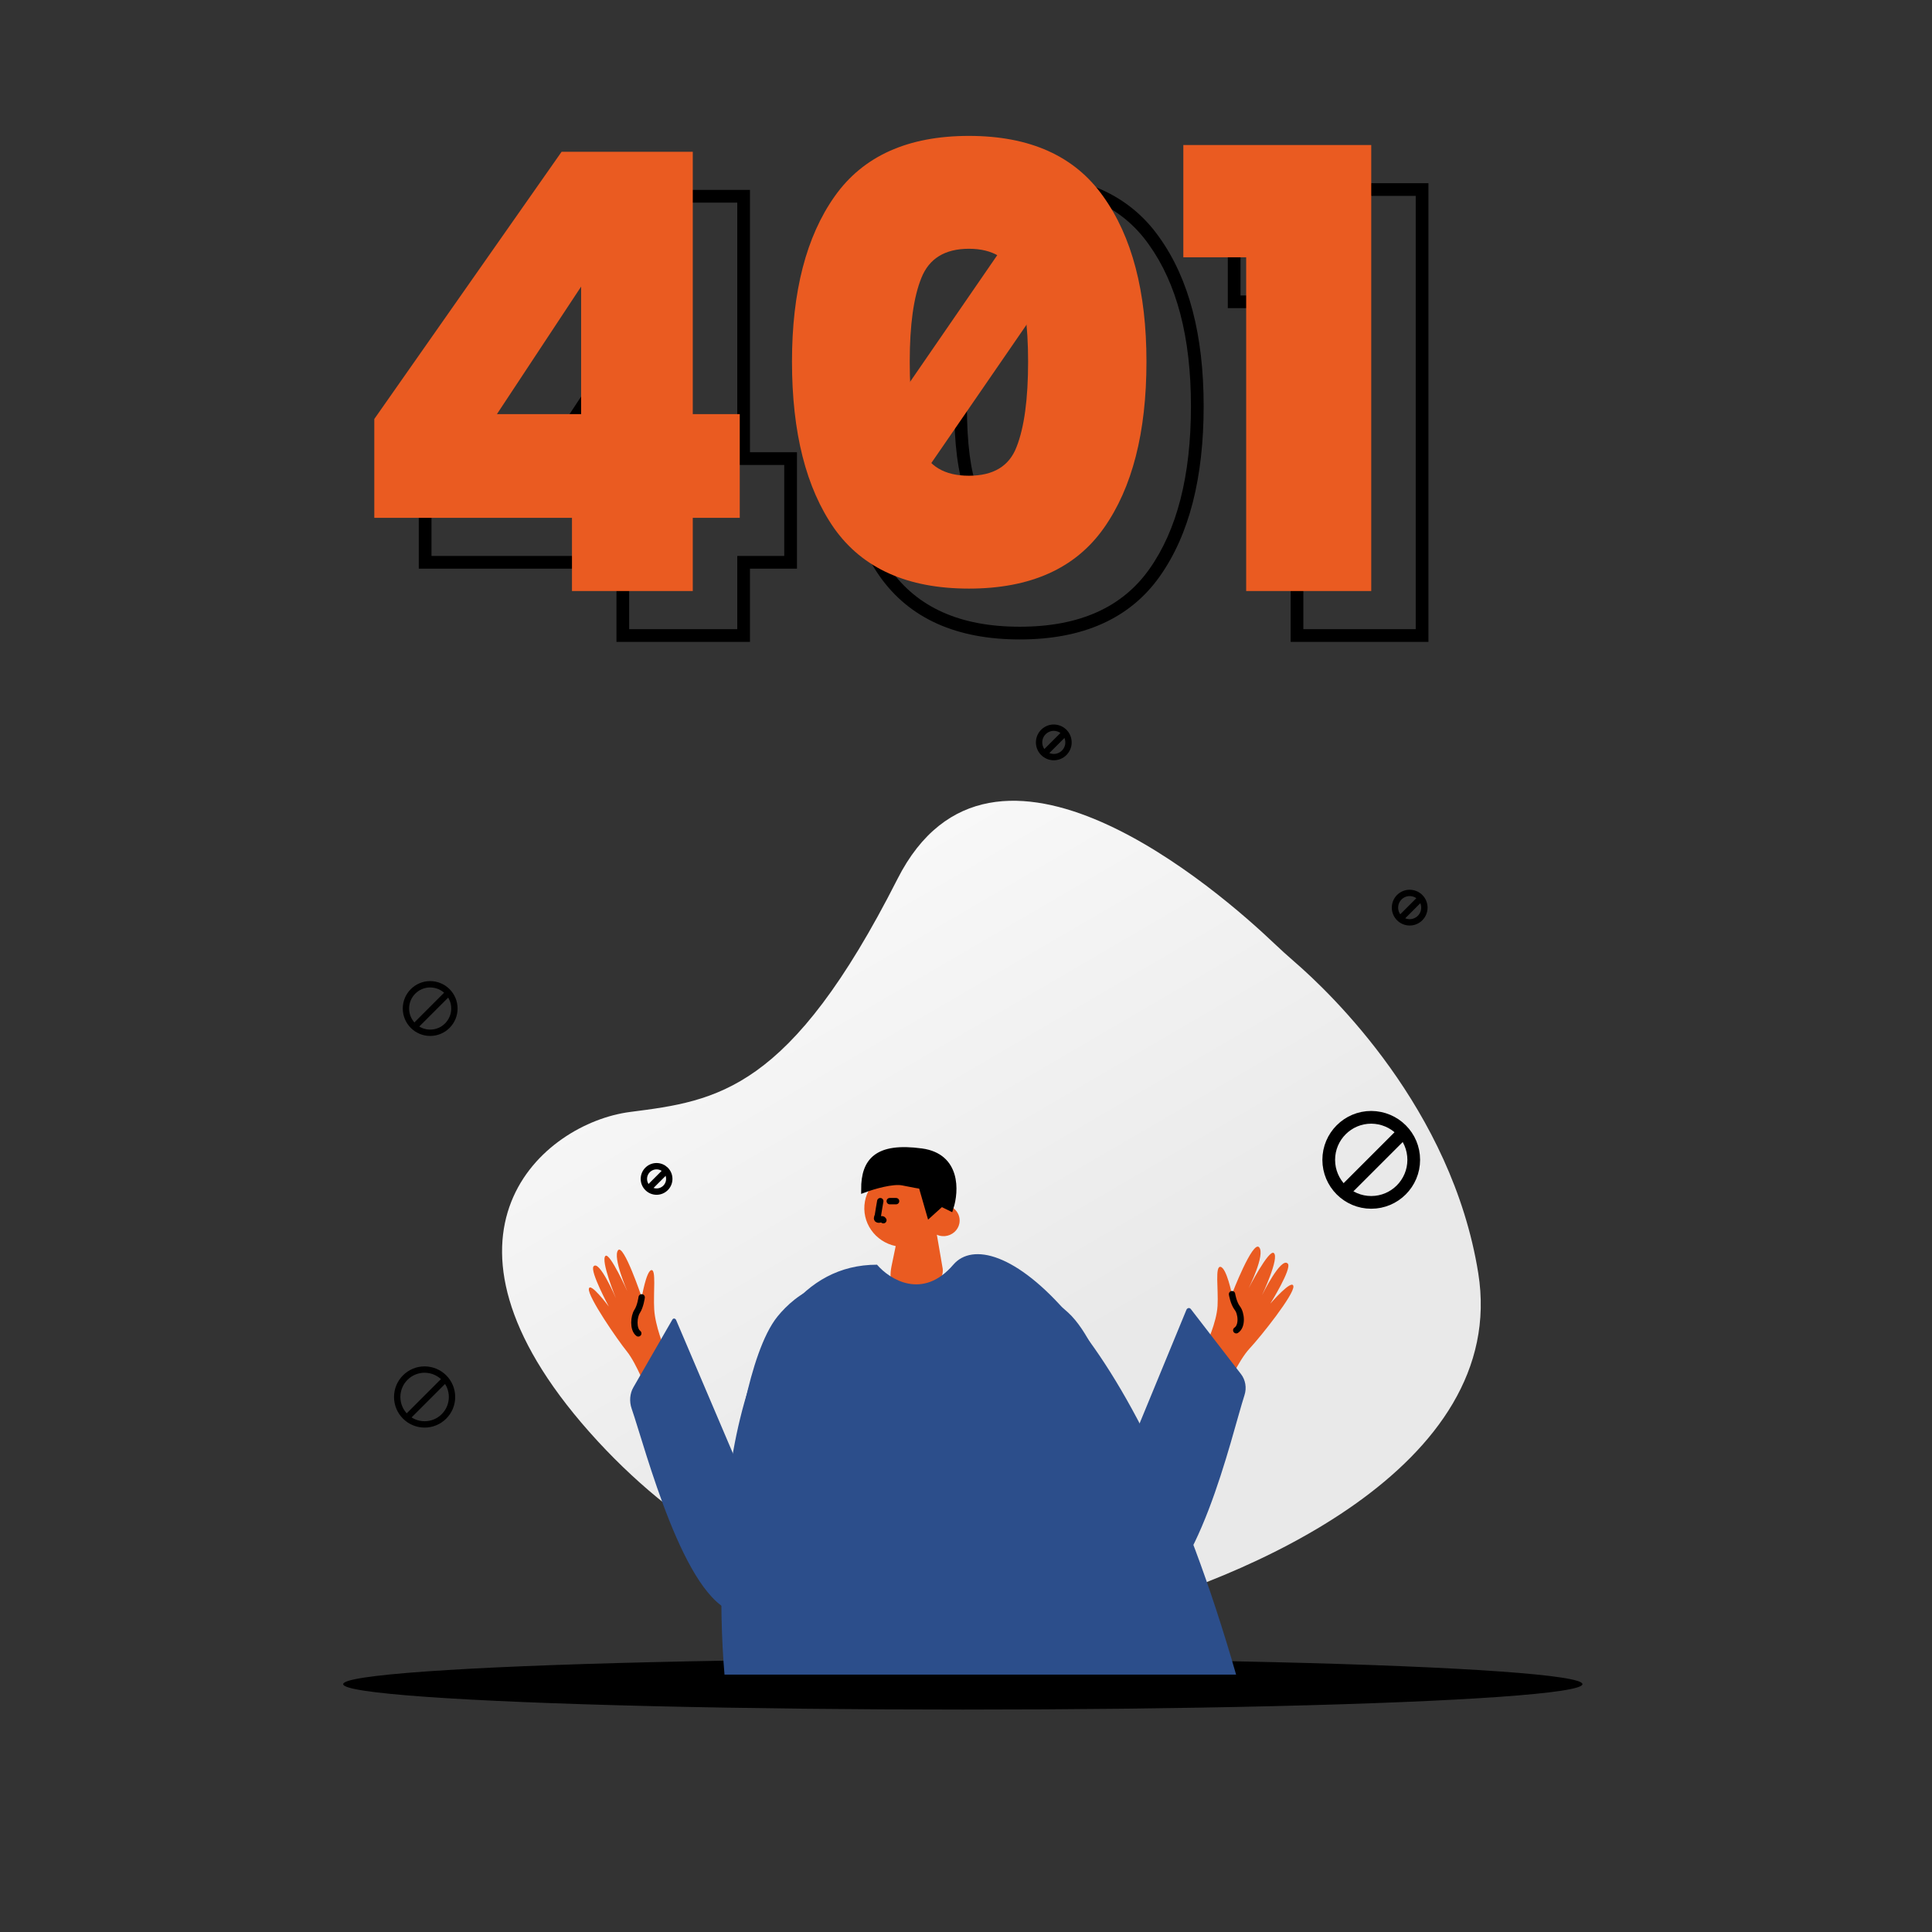 <svg width="304" height="304" viewBox="0 0 304 304" fill="none" xmlns="http://www.w3.org/2000/svg">
<rect x="0" y="0" width="304" height="304" fill="#333333" stroke="none"/>
<mask id="mask0" mask-type="alpha" maskUnits="userSpaceOnUse" x="0" y="0" width="304" height="304">
<rect width="304" height="304" fill="white"/>
</mask>
<g mask="url(#mask0)">
<ellipse cx="151.5" cy="265" rx="97.5" ry="4" fill="black"/>
<path d="M66.896 88.48H65.896V89.48H66.896V88.48ZM66.896 72.928L66.077 72.354L65.896 72.612V72.928H66.896ZM96.368 30.88V29.88H95.848L95.549 30.306L96.368 30.88ZM117.008 30.88H118.008V29.88H117.008V30.88ZM117.008 72.16H116.008V73.16H117.008V72.16ZM124.4 72.16H125.4V71.16H124.4V72.16ZM124.4 88.48V89.48H125.4V88.48H124.4ZM117.008 88.48V87.48H116.008V88.48H117.008ZM117.008 100V101H118.008V100H117.008ZM98 100H97V101H98V100ZM98 88.48H99V87.48H98V88.48ZM99.44 52.096H100.44V48.767L98.606 51.545L99.44 52.096ZM86.192 72.16L85.358 71.609L84.333 73.16H86.192V72.16ZM99.44 72.16V73.16H100.44V72.16H99.44ZM67.896 88.48V72.928H65.896V88.48H67.896ZM67.715 73.502L97.187 31.454L95.549 30.306L66.077 72.354L67.715 73.502ZM96.368 31.88H117.008V29.88H96.368V31.88ZM116.008 30.88V72.16H118.008V30.88H116.008ZM117.008 73.16H124.4V71.16H117.008V73.16ZM123.4 72.16V88.48H125.4V72.16H123.4ZM124.4 87.48H117.008V89.48H124.4V87.48ZM116.008 88.48V100H118.008V88.48H116.008ZM117.008 99H98V101H117.008V99ZM99 100V88.48H97V100H99ZM98 87.48H66.896V89.48H98V87.48ZM98.606 51.545L85.358 71.609L87.026 72.711L100.275 52.647L98.606 51.545ZM86.192 73.16H99.44V71.16H86.192V73.16ZM100.44 72.16V52.096H98.44V72.16H100.44ZM139.339 37.888L140.156 38.465V38.465L139.339 37.888ZM181.579 37.888L180.762 38.465L180.766 38.471L181.579 37.888ZM181.675 90.112L180.858 89.535L181.675 90.112ZM139.243 90.112L138.423 90.684L138.426 90.689L139.243 90.112ZM167.947 50.752L167.017 51.12L167.02 51.127L167.947 50.752ZM152.971 50.752L153.898 51.127L153.901 51.12L152.971 50.752ZM152.875 77.344L151.939 77.695L151.943 77.707L151.948 77.719L152.875 77.344ZM167.947 77.344L167.017 76.976L167.013 76.986L167.947 77.344ZM133.619 63.904C133.619 53.019 135.835 44.575 140.156 38.465L138.522 37.311C133.883 43.873 131.619 52.773 131.619 63.904H133.619ZM140.156 38.465C144.403 32.458 151.097 29.384 160.459 29.384V27.384C150.621 27.384 143.235 30.646 138.522 37.311L140.156 38.465ZM160.459 29.384C169.821 29.384 176.515 32.458 180.762 38.465L182.396 37.311C177.683 30.646 170.297 27.384 160.459 27.384V29.384ZM180.766 38.471C185.148 44.58 187.395 53.022 187.395 63.904H189.395C189.395 52.77 187.098 43.868 182.392 37.305L180.766 38.471ZM187.395 63.904C187.395 74.92 185.177 83.427 180.858 89.535L182.492 90.689C187.133 84.126 189.395 75.16 189.395 63.904H187.395ZM180.858 89.535C176.612 95.54 169.888 98.616 160.459 98.616V100.616C170.358 100.616 177.778 97.356 182.492 90.689L180.858 89.535ZM160.459 98.616C151.03 98.616 144.306 95.54 140.06 89.535L138.426 90.689C143.14 97.356 150.56 100.616 160.459 100.616V98.616ZM140.063 89.54C135.806 83.431 133.619 74.922 133.619 63.904H131.619C131.619 75.158 133.848 84.121 138.423 90.684L140.063 89.54ZM170.771 63.904C170.771 58.099 170.162 53.563 168.874 50.377L167.02 51.127C168.164 53.957 168.771 58.188 168.771 63.904H170.771ZM168.877 50.384C168.2 48.674 167.142 47.34 165.687 46.444C164.242 45.555 162.48 45.144 160.459 45.144V47.144C162.214 47.144 163.588 47.501 164.639 48.148C165.68 48.788 166.478 49.758 167.017 51.12L168.877 50.384ZM160.459 45.144C158.438 45.144 156.676 45.555 155.231 46.444C153.776 47.34 152.718 48.674 152.041 50.384L153.901 51.12C154.44 49.758 155.238 48.788 156.279 48.148C157.33 47.501 158.704 47.144 160.459 47.144V45.144ZM152.044 50.377C150.756 53.563 150.147 58.099 150.147 63.904H152.147C152.147 58.188 152.754 53.957 153.898 51.127L152.044 50.377ZM150.147 63.904C150.147 69.832 150.724 74.455 151.939 77.695L153.811 76.993C152.722 74.089 152.147 69.752 152.147 63.904H150.147ZM151.948 77.719C152.629 79.403 153.7 80.712 155.172 81.587C156.631 82.456 158.413 82.856 160.459 82.856V80.856C158.665 80.856 157.263 80.504 156.194 79.869C155.138 79.24 154.337 78.293 153.802 76.969L151.948 77.719ZM160.459 82.856C162.505 82.856 164.281 82.456 165.727 81.585C167.186 80.705 168.234 79.391 168.881 77.702L167.013 76.986C166.508 78.305 165.732 79.247 164.695 79.871C163.645 80.504 162.253 80.856 160.459 80.856V82.856ZM168.877 77.712C170.162 74.465 170.771 69.835 170.771 63.904H168.771C168.771 69.749 168.164 74.079 167.017 76.976L168.877 77.712ZM194.197 47.488H193.197V48.488H194.197V47.488ZM194.197 29.824V28.824H193.197V29.824H194.197ZM223.765 29.824H224.765V28.824H223.765V29.824ZM223.765 100V101H224.765V100H223.765ZM204.085 100H203.085V101H204.085V100ZM204.085 47.488H205.085V46.488H204.085V47.488ZM195.197 47.488V29.824H193.197V47.488H195.197ZM194.197 30.824H223.765V28.824H194.197V30.824ZM222.765 29.824V100H224.765V29.824H222.765ZM223.765 99H204.085V101H223.765V99ZM205.085 100V47.488H203.085V100H205.085ZM204.085 46.488H194.197V48.488H204.085V46.488Z" fill="black"/>
<path d="M58.896 81.48V65.928L88.368 23.88H109.008V65.16H116.4V81.48H109.008V93H90V81.48H58.896ZM91.44 45.096L78.192 65.16H91.44V45.096ZM124.619 56.904C124.619 45.896 126.859 37.224 131.339 30.888C135.819 24.552 142.859 21.384 152.459 21.384C162.059 21.384 169.099 24.552 173.579 30.888C178.123 37.224 180.395 45.896 180.395 56.904C180.395 68.04 178.155 76.776 173.675 83.112C169.195 89.448 162.123 92.616 152.459 92.616C142.795 92.616 135.723 89.448 131.243 83.112C126.827 76.776 124.619 68.04 124.619 56.904ZM161.771 56.904C161.771 51.144 161.163 46.76 159.947 43.752C158.731 40.68 156.235 39.144 152.459 39.144C148.683 39.144 146.187 40.68 144.971 43.752C143.755 46.76 143.147 51.144 143.147 56.904C143.147 62.792 143.723 67.272 144.875 70.344C146.091 73.352 148.619 74.856 152.459 74.856C156.299 74.856 158.795 73.352 159.947 70.344C161.163 67.272 161.771 62.792 161.771 56.904ZM186.197 40.488V22.824H215.765V93H196.085V40.488H186.197Z" fill="#EA5B21"/>
<path d="M139 75L165.5 36.5" stroke="#EA5B21" stroke-width="10"/>
<mask id="mask1" mask-type="alpha" maskUnits="userSpaceOnUse" x="40" y="101" width="209" height="209">
<rect x="40" y="101" width="209" height="209" fill="white"/>
</mask>
<g mask="url(#mask1)">
<path fill-rule="evenodd" clip-rule="evenodd" d="M203.697 151.349C202.579 150.382 201.484 149.389 200.414 148.371C192.188 140.547 156.162 108.833 141.217 138.306C124.292 171.681 112.905 173.202 99.166 174.964C85.428 176.727 65.127 194.138 92.724 225.302C120.32 256.467 156.926 258.427 172.544 254.518C196.209 248.597 237.485 230.812 232.603 200.326C228.455 174.445 209.368 156.252 203.697 151.349Z" fill="url(#paint0_linear)"/>
<path fill-rule="evenodd" clip-rule="evenodd" d="M136.098 189.032C136.645 186.032 139.441 183.867 142.563 184.006C145.789 184.158 148.26 186.614 148.52 189.589C148.598 189.589 148.663 189.589 148.741 189.601C150.198 189.753 151.239 191.083 150.952 192.526C150.744 193.589 149.808 194.399 148.702 194.5C148.234 194.538 147.792 194.462 147.415 194.285L148.338 199.653C148.572 202.07 145.346 204.121 142.849 203.994C140.378 203.868 139.805 201.64 140.274 199.273L140.937 196.07C137.698 195.399 135.5 192.336 136.098 189.032Z" fill="#EA5B21"/>
<path d="M142.063 186.035C140.484 185.703 137.363 186.632 136 187.138C136 182.724 137.974 180.242 145.024 181.207C150.663 181.98 150.381 187.414 149.535 190.035L148.125 189.345L146.293 191L145.024 186.586C144.695 186.54 143.642 186.366 142.063 186.035Z" fill="black" stroke="black"/>
<path fill-rule="evenodd" clip-rule="evenodd" d="M189.807 211.512C189.807 211.512 191.425 208.147 191.581 205.493C191.736 202.839 191.138 199.144 192.07 199.343C193.003 199.543 193.841 203.641 193.841 203.641C193.841 203.641 197.115 195.11 198.126 196.259C199.136 197.408 196.474 202.702 196.474 202.702C196.474 202.702 199.62 196.596 200.424 197.157C201.388 197.844 198.581 203.795 198.581 203.795C198.581 203.795 201.583 197.671 202.636 198.834C203.329 199.597 199.88 205.134 199.88 205.134C199.88 205.134 203.334 201.143 203.515 202.386C203.696 203.629 198.402 210.288 196.63 212.18C194.858 214.072 192.852 218.633 192.852 218.633L189.807 211.512Z" fill="#EA5B21"/>
<path d="M193.859 203.635C193.859 203.635 194.085 205.049 194.703 205.848C195.322 206.647 195.532 208.647 194.525 209.313" stroke="black" stroke-linecap="round" stroke-linejoin="round"/>
<path d="M177.481 228.425L186.688 206.085C186.822 205.789 187.181 205.722 187.378 205.983L195.262 216.202C195.98 217.121 196.192 218.388 195.821 219.524C193.715 226.058 188.41 250.028 179.232 252.607C162.289 256.139 148.284 216.865 152.912 206.779C156.614 198.71 164.583 203.274 168.105 206.564C173.973 212.011 177.481 228.425 177.481 228.425Z" fill="#2C4E8B"/>
<path fill-rule="evenodd" clip-rule="evenodd" d="M104.504 212.036C104.504 212.036 103.09 208.661 102.938 206.007C102.785 203.353 103.274 199.663 102.474 199.856C101.674 200.049 100.982 204.139 100.982 204.139C100.982 204.139 98.108 195.589 97.247 196.73C96.387 197.872 98.712 203.183 98.712 203.183C98.712 203.183 95.965 197.057 95.277 197.612C94.454 198.292 96.909 204.26 96.909 204.26C96.909 204.26 94.285 198.118 93.388 199.274C92.797 200.031 95.801 205.59 95.801 205.59C95.801 205.59 92.804 201.576 92.657 202.818C92.51 204.059 97.107 210.752 98.644 212.656C100.18 214.56 101.936 219.134 101.936 219.134L104.504 212.036Z" fill="#EA5B21"/>
<path d="M100.966 204.137C100.966 204.137 100.781 205.548 100.256 206.343C99.73 207.137 99.562 209.135 100.433 209.808" stroke="black" stroke-linecap="round" stroke-linejoin="round"/>
<path d="M115.663 229.487L106.389 207.713C106.256 207.425 105.944 207.378 105.791 207.649L99.662 218.296C99.103 219.254 99 220.53 99.388 221.643C101.596 228.046 107.625 251.668 115.653 253.722C130.399 256.285 139.983 216.293 135.393 206.489C131.721 198.646 125.169 203.653 122.352 207.137C117.657 212.905 115.663 229.487 115.663 229.487Z" fill="#2C4E8B"/>
<path d="M138.511 189C138.371 189.748 138.258 190.499 138.137 191.242C138.113 191.39 137.909 191.677 138.049 191.833C138.275 192.085 138.834 191.63 139 192" stroke="black" stroke-linecap="round" stroke-linejoin="round"/>
<path d="M140 189C140.169 189 140.475 189 140.71 189C140.784 189 141.044 189 140.994 189" stroke="black" stroke-linecap="round" stroke-linejoin="round"/>
<path d="M150 199.001C145.2 204.601 140 201.335 138 199.001C114.4 199.001 112.166 242.001 114 263.501H194.5C178 206.001 156 192.001 150 199.001Z" fill="#2C4E8B"/>
<path d="M222.451 182.501C222.451 186.194 219.452 189.194 215.764 189.194C212.075 189.194 209.076 186.194 209.076 182.501C209.076 178.81 212.073 175.81 215.76 175.809C219.482 175.833 222.451 178.813 222.451 182.501Z" stroke="black" stroke-width="2"/>
<path d="M211.5 187.5L221 178" stroke="black" stroke-width="2"/>
<path d="M71.5 158.691C71.5 160.796 69.791 162.506 67.688 162.506C65.585 162.506 63.875 160.796 63.875 158.691C63.875 156.586 65.584 154.876 67.686 154.875C69.807 154.889 71.5 156.588 71.5 158.691Z" stroke="black"/>
<path d="M65.295 161.494L70.624 156.164" stroke="black"/>
<path d="M168.127 116.816C168.127 118.093 167.09 119.131 165.814 119.131C164.538 119.131 163.5 118.093 163.5 116.816C163.5 115.539 164.537 114.501 165.812 114.5C167.101 114.509 168.127 115.54 168.127 116.816Z" stroke="black"/>
<path d="M164.252 118.645L167.729 115.168" stroke="black"/>
<path d="M105.311 185.5C105.311 186.603 104.415 187.5 103.313 187.5C102.211 187.5 101.314 186.603 101.314 185.5C101.314 184.397 102.21 183.501 103.311 183.5C104.425 183.508 105.311 184.399 105.311 185.5Z" stroke="black"/>
<path d="M101.928 187.123L105.015 184.035" stroke="black"/>
<path d="M224.127 142.816C224.127 144.093 223.09 145.131 221.814 145.131C220.538 145.131 219.5 144.093 219.5 142.816C219.5 141.539 220.537 140.501 221.812 140.5C223.101 140.509 224.127 141.54 224.127 142.816Z" stroke="black"/>
<path d="M220.252 144.645L223.729 141.168" stroke="black"/>
<path d="M71.125 219.816C71.125 222.197 69.191 224.131 66.812 224.131C64.434 224.131 62.5 222.197 62.5 219.816C62.5 217.435 64.433 215.501 66.811 215.5C69.209 215.516 71.125 217.437 71.125 219.816Z" stroke="black"/>
<path d="M64.143 222.943L70.09 216.996" stroke="black"/>
</g>
</g>
<defs>
<linearGradient id="paint0_linear" x1="165.5" y1="215" x2="104.5" y2="110.5" gradientUnits="userSpaceOnUse">
<stop stop-color="#E9E9E9"/>
<stop offset="1" stop-color="white"/>
</linearGradient>
</defs>
</svg>
